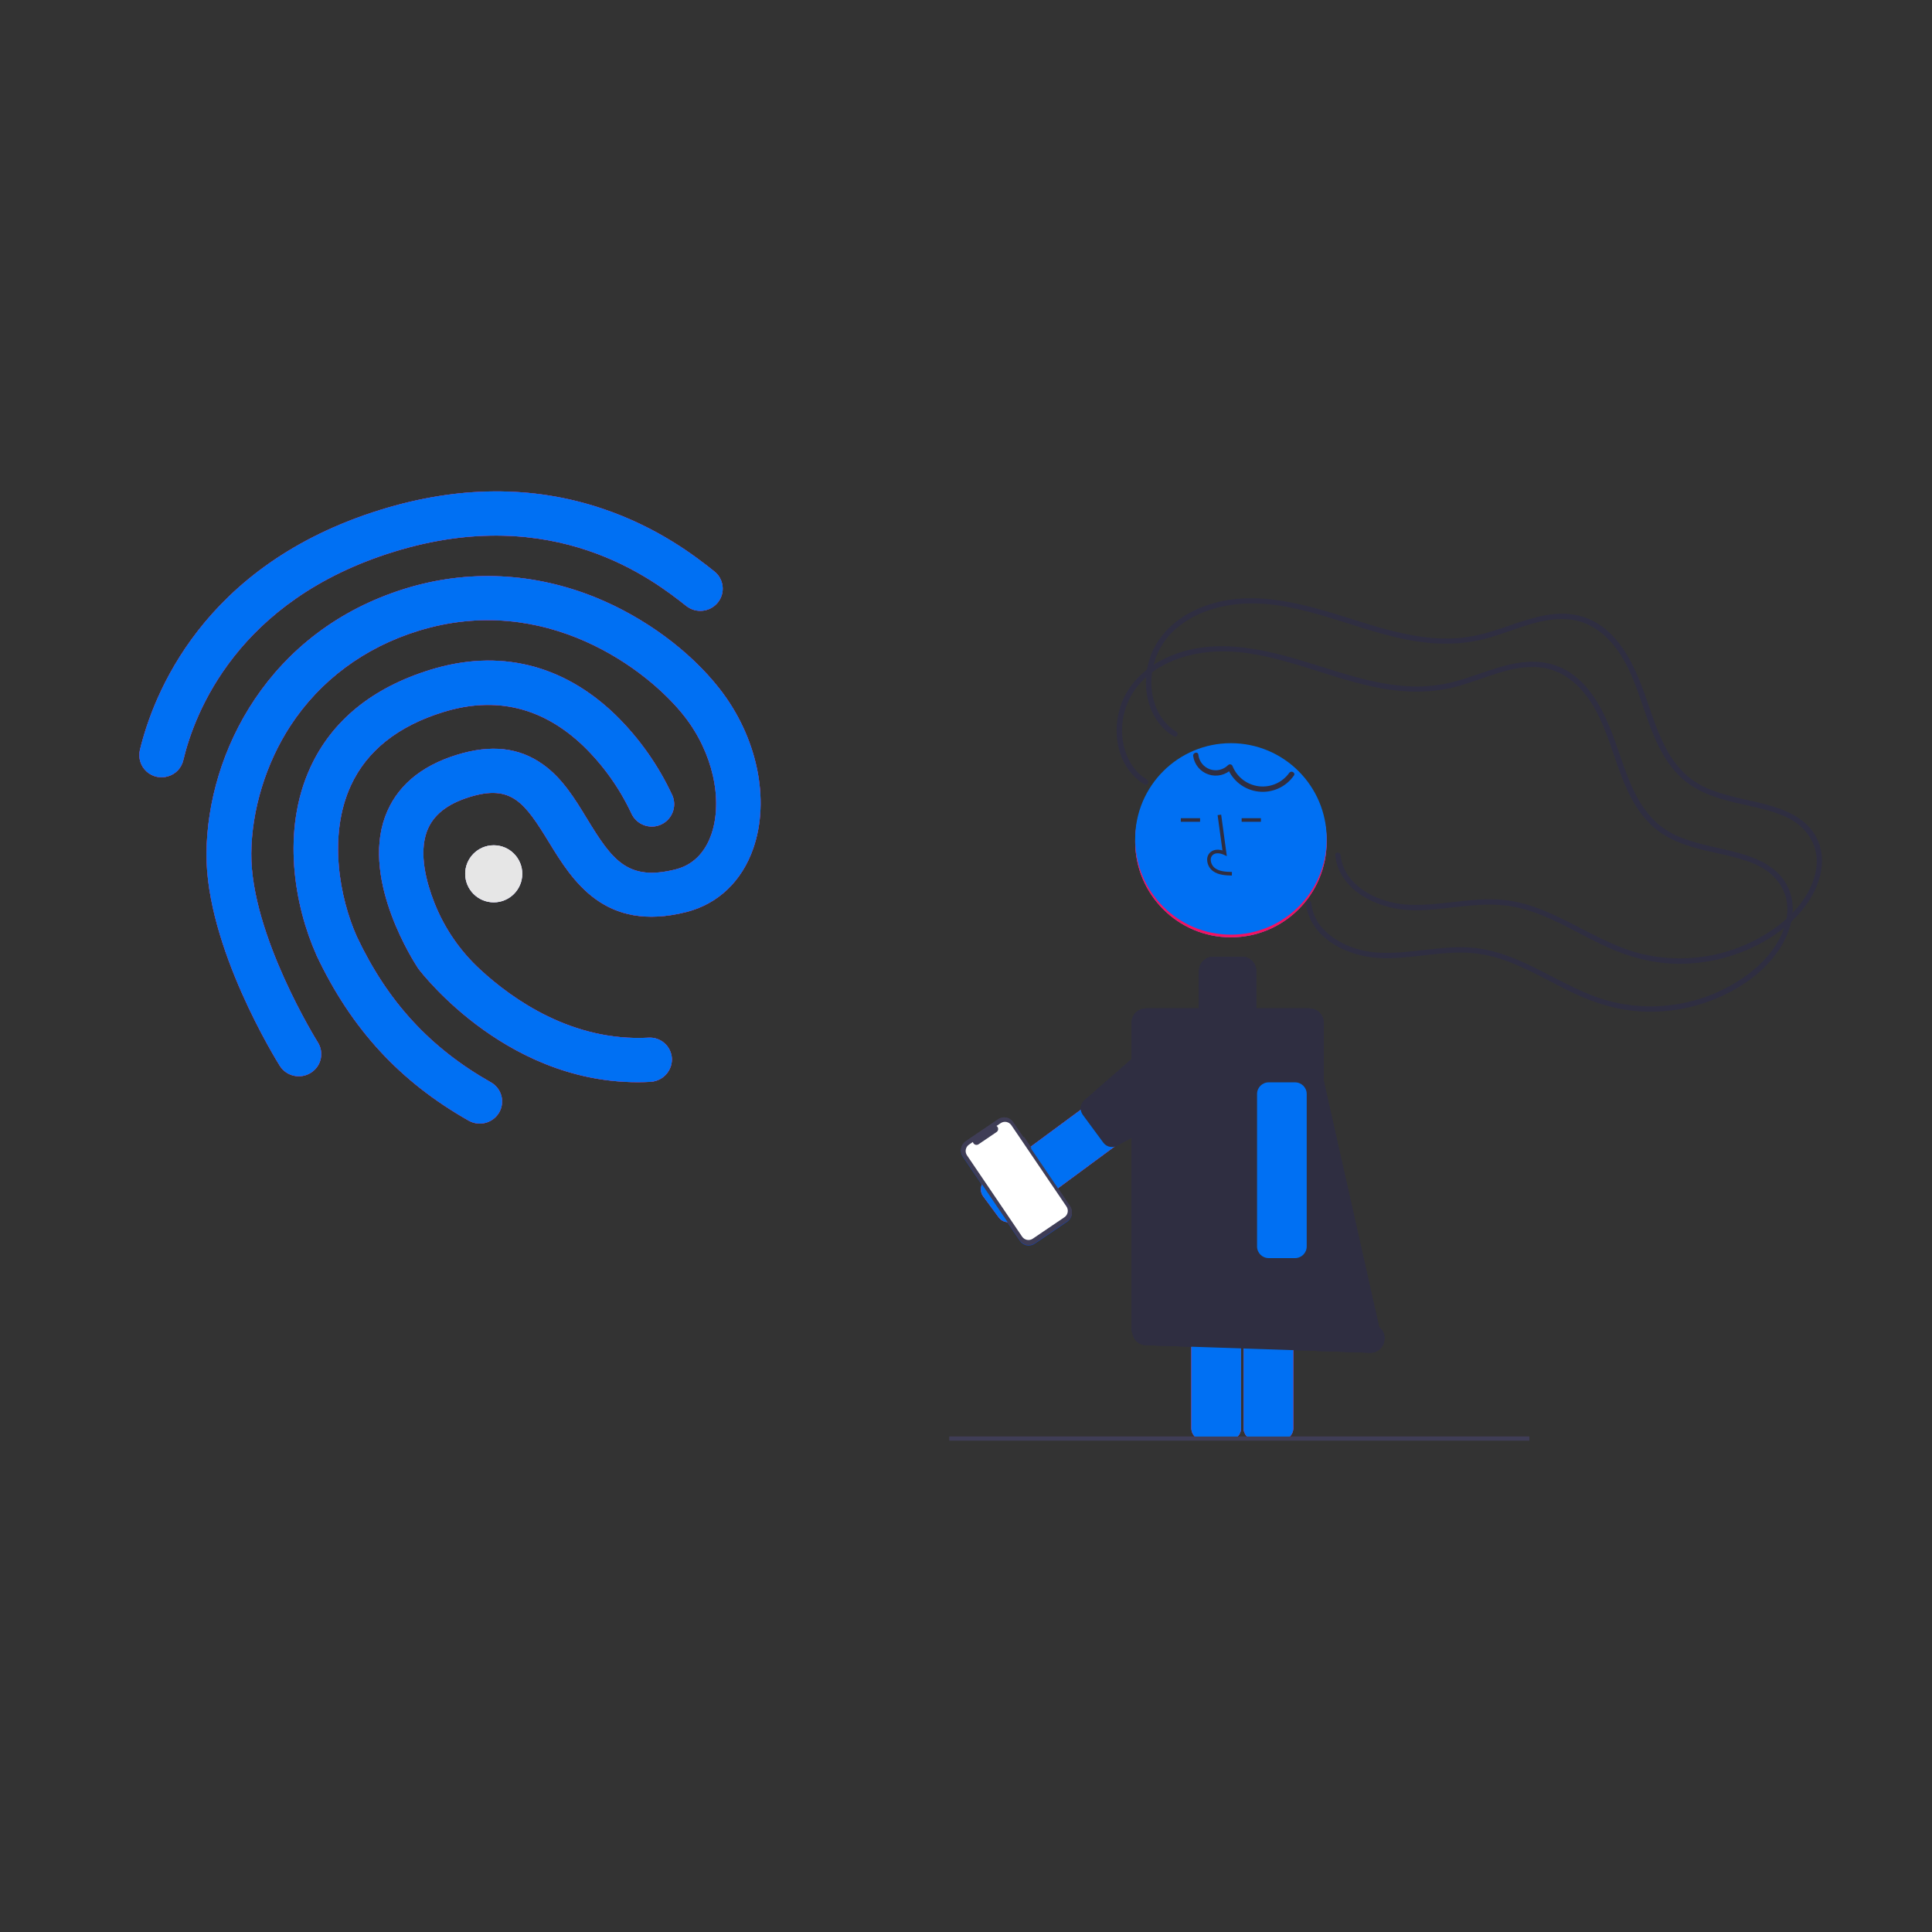 <?xml version="1.0" encoding="UTF-8" standalone="no" ?>
<!DOCTYPE svg PUBLIC "-//W3C//DTD SVG 1.1//EN" "http://www.w3.org/Graphics/SVG/1.1/DTD/svg11.dtd">
<svg xmlns="http://www.w3.org/2000/svg" xmlns:xlink="http://www.w3.org/1999/xlink" version="1.1" width="1080" height="1080" viewBox="0 0 1080 1080" xml:space="preserve">
<rect x="0" y="0" width="1080" height="1080" fill="#333333" stroke="none"/>
<desc>Created with Fabric.js 5.2.4</desc>
<defs>
</defs>
<rect x="0" y="0" width="100%" height="100%" fill="transparent"></rect>
<g transform="matrix(1 0 0 1 540 540)" id="392e3c87-5e25-46ab-ad1f-ce01007c3167"  >
</g>
<g transform="matrix(1 0 0 1 540 540)" id="b268fef1-e138-43f1-8556-0a917a8012ef"  >
<rect style="stroke: none; stroke-width: 1; stroke-dasharray: none; stroke-linecap: butt; stroke-dashoffset: 0; stroke-linejoin: miter; stroke-miterlimit: 4; fill: rgb(255,255,255); fill-rule: nonzero; opacity: 1; visibility: hidden;" vector-effect="non-scaling-stroke"  x="-540" y="-540" rx="0" ry="0" width="1080" height="1080" />
</g>
<g transform="matrix(1 0 0 1 240.94 354.61)"  >
<path style="stroke: none; stroke-width: 1; stroke-dasharray: none; stroke-linecap: butt; stroke-dashoffset: 0; stroke-linejoin: miter; stroke-miterlimit: 4; fill: rgb(124,107,254); fill-rule: nonzero; opacity: 1;" vector-effect="non-scaling-stroke"  transform=" translate(-300.94, -264.62)" d="M 153.998 343.966 C 149.76 345.294 145.136 344.256 141.871 341.246 C 138.606 338.235 137.198 333.71 138.178 329.379 C 145.402 299.326 172.87 225.832 272.936 194.921 C 316.281 181.531 357.85 181.303 396.436 194.236 C 428.18 204.833 449.253 221.415 459.333 229.429 C 464.666 233.649 465.569 241.393 461.35 246.726 Q 461.312 246.773 461.274 246.821 C 456.945 252.165 449.13 253.052 443.713 248.814 C 425.451 234.424 370.029 190.709 280.206 218.456 C 192.5 245.549 168.676 308.922 162.496 334.85 C 161.54 339.212 158.283 342.707 153.998 343.966 Z" stroke-linecap="round" />
</g>
<g transform="matrix(1 0 0 1 270.3 463.49)"  >
<path style="stroke: none; stroke-width: 1; stroke-dasharray: none; stroke-linecap: butt; stroke-dashoffset: 0; stroke-linejoin: miter; stroke-miterlimit: 4; fill: rgb(124,107,254); fill-rule: nonzero; opacity: 1;" vector-effect="non-scaling-stroke"  transform=" translate(-330.29, -373.49)" d="M 426.738 514.185 C 425.744 514.507 424.714 514.7 423.671 514.762 C 345.496 518.972 295.758 454.027 293.715 451.319 L 293.337 450.694 C 292.091 448.761 261.995 402.971 275.244 366.606 C 281.33 349.981 294.789 338.312 315.361 331.957 C 334.493 326.047 350.15 327.795 363.476 337.31 C 374.402 345.064 381.405 356.625 388.193 367.79 C 402.309 390.972 410.96 402.767 437.792 395.962 C 449.574 392.972 455.075 383.761 457.588 376.586 C 464.354 357.061 458.357 330.443 442.492 310.305 C 421.994 284.179 364.632 240.785 293.858 262.648 C 263.635 271.984 238.9 290.382 222.336 315.716 C 208.614 336.74 200.637 362.852 200.462 387.203 C 200.186 432.544 237.346 492.195 237.698 492.735 C 239.426 495.499 239.986 498.836 239.253 502.012 C 238.521 505.188 236.556 507.943 233.793 509.671 Q 233.736 509.707 233.678 509.742 C 227.844 513.381 220.17 511.663 216.443 505.885 C 214.766 503.157 175.088 439.555 175.407 387.153 C 175.852 330.353 210.369 262.564 286.561 239.028 C 321.779 228.149 358.79 229.977 393.619 244.257 C 420.614 255.393 445.598 273.827 462.116 294.876 C 483.213 321.745 490.646 356.914 481.042 384.364 C 474.639 402.663 461.383 415.29 443.767 419.805 C 397.853 431.484 379.866 402.078 366.748 380.628 C 353.278 358.637 345.827 348.326 322.546 355.518 C 309.763 359.467 301.887 365.795 298.575 374.886 C 294.068 387.314 298.339 403.244 302.717 414.411 Q 302.785 414.586 302.853 414.76 C 308.464 428.955 317.222 441.692 328.466 452.013 C 346.478 468.647 379.917 492.36 422.536 490.073 C 429.321 489.652 435.162 494.81 435.584 501.595 Q 435.588 501.654 435.591 501.713 C 435.796 507.393 432.168 512.505 426.738 514.185 Z" stroke-linecap="round" />
</g>
<g transform="matrix(1 0 0 1 270.48 498.68)"  >
<path style="stroke: none; stroke-width: 1; stroke-dasharray: none; stroke-linecap: butt; stroke-dashoffset: 0; stroke-linejoin: miter; stroke-miterlimit: 4; fill: rgb(124,107,254); fill-rule: nonzero; opacity: 1;" vector-effect="non-scaling-stroke"  transform=" translate(-330.48, -408.68)" d="M 331.94 537.534 C 328.647 538.553 325.081 538.181 322.07 536.503 C 283.513 514.657 256.445 485.275 236.954 444.092 L 236.875 443.838 C 224.591 416.381 217.196 374.429 233.508 338.973 C 245.55 312.81 268.154 294.421 300.579 284.405 C 338.929 272.558 374.638 281.28 403.945 309.508 C 417.274 322.535 428.113 337.886 435.929 354.806 C 438.522 361.141 435.546 368.383 429.248 371.064 C 422.95 373.745 415.667 370.87 412.898 364.61 C 406.28 350.488 397.142 337.692 385.932 326.849 C 363.342 305.357 337.082 299.002 307.79 308.051 C 282.477 315.87 265.047 329.694 256.124 349.143 C 243.257 377.137 249.882 412.092 259.495 433.605 C 276.681 470.028 300.52 495.864 334.456 515.057 C 337.287 516.653 339.368 519.309 340.241 522.44 C 341.114 525.571 340.707 528.92 339.111 531.752 Q 339.064 531.835 339.015 531.917 C 337.434 534.602 334.913 536.603 331.94 537.534 Z" stroke-linecap="round" />
</g>
<g transform="matrix(1 0 0 1 276 488.47)"  >
<circle style="stroke: none; stroke-width: 1; stroke-dasharray: none; stroke-linecap: butt; stroke-dashoffset: 0; stroke-linejoin: miter; stroke-miterlimit: 4; fill: rgb(124,107,254); fill-rule: nonzero; opacity: 1;" vector-effect="non-scaling-stroke"  cx="0" cy="0" r="15.949" />
</g>
<g transform="matrix(1 0 0 1 596.63 643.16)"  >
<path style="stroke: none; stroke-width: 1; stroke-dasharray: none; stroke-linecap: butt; stroke-dashoffset: 0; stroke-linejoin: miter; stroke-miterlimit: 4; fill: rgb(124,107,254); fill-rule: nonzero; opacity: 1;" vector-effect="non-scaling-stroke"  transform=" translate(-656.63, -553.16)" d="M 623.576 593.224 C 623.246 593.224 622.917 593.2 622.591 593.15 C 620.885 592.897 619.351 591.972 618.33 590.581 L 609.57 578.702 C 608.546 577.315 608.116 575.578 608.373 573.873 C 608.631 572.169 609.555 570.636 610.943 569.613 L 685.842 514.373 C 687.23 513.349 688.967 512.919 690.671 513.177 C 692.376 513.434 693.909 514.358 694.932 515.746 L 703.692 527.624 C 705.823 530.513 705.208 534.582 702.32 536.714 L 627.42 591.954 C 626.308 592.779 624.96 593.224 623.576 593.224 Z" stroke-linecap="round" />
</g>
<g transform="matrix(1 0 0 1 642.54 608.2)"  >
<path style="stroke: none; stroke-width: 1; stroke-dasharray: none; stroke-linecap: butt; stroke-dashoffset: 0; stroke-linejoin: miter; stroke-miterlimit: 4; fill: rgb(47,46,65); fill-rule: nonzero; opacity: 1;" vector-effect="non-scaling-stroke"  transform=" translate(-702.55, -518.2)" d="M 676.769 548.748 L 665.305 533.205 C 663.338 530.538 663.906 526.782 666.573 524.815 L 710.434 486.385 C 713.101 484.418 716.857 484.986 718.824 487.653 L 739.787 512.696 C 741.754 515.363 741.187 519.119 738.52 521.086 L 685.159 550.016 C 682.492 551.983 678.736 551.415 676.769 548.748 Z" stroke-linecap="round" />
</g>
<g transform="matrix(1 0 0 1 679.87 736.95)"  >
<path style="stroke: none; stroke-width: 1; stroke-dasharray: none; stroke-linecap: butt; stroke-dashoffset: 0; stroke-linejoin: miter; stroke-miterlimit: 4; fill: rgb(124,107,254); fill-rule: nonzero; opacity: 1;" vector-effect="non-scaling-stroke"  transform=" translate(-739.87, -646.95)" d="M 747.246 714.956 L 732.487 714.956 C 728.899 714.952 725.991 712.044 725.987 708.456 L 725.987 585.441 C 725.991 581.853 728.899 578.945 732.487 578.941 L 747.246 578.941 C 750.834 578.945 753.741 581.853 753.746 585.441 L 753.746 708.456 C 753.741 712.044 750.834 714.952 747.246 714.956 Z" stroke-linecap="round" />
</g>
<g transform="matrix(1 0 0 1 709.06 736.95)"  >
<path style="stroke: none; stroke-width: 1; stroke-dasharray: none; stroke-linecap: butt; stroke-dashoffset: 0; stroke-linejoin: miter; stroke-miterlimit: 4; fill: rgb(124,107,254); fill-rule: nonzero; opacity: 1;" vector-effect="non-scaling-stroke"  transform=" translate(-769.06, -646.95)" d="M 776.438 714.956 L 761.678 714.956 C 758.09 714.952 755.182 712.044 755.178 708.456 L 755.178 585.441 C 755.182 581.853 758.09 578.945 761.678 578.941 L 776.438 578.941 C 780.026 578.945 782.934 581.853 782.938 585.441 L 782.938 708.456 C 782.934 712.044 780.026 714.952 776.438 714.956 Z" stroke-linecap="round" />
</g>
<g transform="matrix(1 0 0 1 692.81 804.17)"  >
<rect style="stroke: none; stroke-width: 1; stroke-dasharray: none; stroke-linecap: butt; stroke-dashoffset: 0; stroke-linejoin: miter; stroke-miterlimit: 4; fill: rgb(63,61,86); fill-rule: nonzero; opacity: 1;" vector-effect="non-scaling-stroke"  x="-162.015" y="-1.12" rx="0" ry="0" width="324.03" height="2.24" />
</g>
<g transform="matrix(1 0 0 1 688.09 470.45)"  >
<circle style="stroke: none; stroke-width: 1; stroke-dasharray: none; stroke-linecap: butt; stroke-dashoffset: 0; stroke-linejoin: miter; stroke-miterlimit: 4; fill: rgb(124,107,254); fill-rule: nonzero; opacity: 1;" vector-effect="non-scaling-stroke"  cx="0" cy="0" r="53.519" />
</g>
<g transform="matrix(1 0 0 1 703.26 645.49)"  >
<path style="stroke: none; stroke-width: 1; stroke-dasharray: none; stroke-linecap: butt; stroke-dashoffset: 0; stroke-linejoin: miter; stroke-miterlimit: 4; fill: rgb(47,46,65); fill-rule: nonzero; opacity: 1;" vector-effect="non-scaling-stroke"  transform=" translate(-763.26, -555.49)" d="M 830.944 651.879 L 799.95 514.234 L 799.95 481.712 C 799.95 477.294 796.369 473.712 791.95 473.712 L 762.26 473.712 L 762.26 452.799 C 762.26 450.677 761.417 448.643 759.917 447.142 C 758.417 445.642 756.382 444.799 754.26 444.799 L 738.26 444.799 C 736.138 444.799 734.103 445.642 732.603 447.142 C 731.103 448.643 730.26 450.677 730.26 452.799 L 730.26 473.712 L 700.569 473.712 C 696.151 473.712 692.57 477.294 692.569 481.712 L 692.569 652.799 C 692.57 653.825 692.768 654.841 693.154 655.792 C 693.898 659.308 696.939 661.867 700.531 661.998 L 825.955 666.18 C 833.451 666.377 836.852 656.628 830.944 651.879 Z" stroke-linecap="round" />
</g>
<g transform="matrix(1 0 0 1 681.73 472.43)"  >
<path style="stroke: none; stroke-width: 1; stroke-dasharray: none; stroke-linecap: butt; stroke-dashoffset: 0; stroke-linejoin: miter; stroke-miterlimit: 4; fill: rgb(47,46,65); fill-rule: nonzero; opacity: 1;" vector-effect="non-scaling-stroke"  transform=" translate(-741.73, -382.44)" d="M 748.603 399.461 C 745.297 399.368 741.183 399.253 738.014 396.937 C 736.104 395.485 734.933 393.264 734.814 390.867 C 734.697 389.16 735.385 387.497 736.674 386.372 C 738.331 384.974 740.75 384.646 743.352 385.411 L 740.653 365.684 L 742.635 365.413 L 745.807 388.603 L 744.153 387.845 C 742.234 386.964 739.601 386.516 737.965 387.899 C 737.15 388.632 736.724 389.703 736.813 390.796 C 736.911 392.579 737.78 394.231 739.194 395.322 C 741.661 397.124 744.94 397.357 748.66 397.461 Z" stroke-linecap="round" />
</g>
<g transform="matrix(1 0 0 1 665.47 458.39)"  >
<rect style="stroke: none; stroke-width: 1; stroke-dasharray: none; stroke-linecap: butt; stroke-dashoffset: 0; stroke-linejoin: miter; stroke-miterlimit: 4; fill: rgb(47,46,65); fill-rule: nonzero; opacity: 1;" vector-effect="non-scaling-stroke"  x="-5.385" y="-1" rx="0" ry="0" width="10.77" height="2" />
</g>
<g transform="matrix(1 0 0 1 699.47 458.39)"  >
<rect style="stroke: none; stroke-width: 1; stroke-dasharray: none; stroke-linecap: butt; stroke-dashoffset: 0; stroke-linejoin: miter; stroke-miterlimit: 4; fill: rgb(47,46,65); fill-rule: nonzero; opacity: 1;" vector-effect="non-scaling-stroke"  x="-5.385" y="-1" rx="0" ry="0" width="10.77" height="2" />
</g>
<g transform="matrix(1 0 0 1 829.56 436.59)"  >
<path style="stroke: none; stroke-width: 1; stroke-dasharray: none; stroke-linecap: butt; stroke-dashoffset: 0; stroke-linejoin: miter; stroke-miterlimit: 4; fill: rgb(47,46,65); fill-rule: nonzero; opacity: 1;" vector-effect="non-scaling-stroke"  transform=" translate(-873.17, -373.41)" d="M 701.221 345.854 C 691.715 340.092 687.238 329.163 687.229 318.354 C 687.219 306.692 692.345 295.617 701.242 288.078 C 711.033 279.61 724.073 275.465 736.812 274.412 C 752.225 273.138 767.538 276.489 782.257 280.764 C 798.019 285.343 813.463 291.104 829.597 294.309 C 845.253 297.42 860.951 297.727 876.365 293.228 C 890.592 289.077 905.033 281.741 920.229 283.012 C 933.353 284.11 943.321 292.844 950.026 303.635 C 963.337 325.059 964.389 353.814 983.532 371.654 C 991.809 379.367 1002.592 382.861 1013.369 385.473 C 1023.703 387.977 1034.726 389.582 1044.209 394.65 C 1054.378 400.085 1060.534 410.3 1058.943 422.004 C 1057.136 435.298 1047.677 446.74 1037.262 454.549 C 1015.058 470.989 986.627 476.545 959.868 469.675 C 932.235 462.344 909.78 440.929 880.34 439.587 C 863.917 438.838 847.746 443.312 831.325 442.571 C 819.944 442.056 807.695 437.849 799.768 429.385 C 795.963 425.425 793.585 420.31 793.011 414.848 C 792.832 412.943 789.83 412.924 790.011 414.848 C 791.136 426.805 799.938 435.637 810.441 440.492 C 815.97 443.029 821.873 444.654 827.921 445.305 C 835.957 446.192 844.15 445.353 852.149 444.476 C 860.604 443.549 869.073 442.407 877.597 442.509 C 885.378 442.632 893.088 444.004 900.434 446.57 C 914.54 451.408 927.247 459.435 940.722 465.687 C 953.765 471.737 967.422 475.488 981.868 475.582 C 995.792 475.651 1009.565 472.697 1022.236 466.924 C 1034.713 461.24 1046.439 452.755 1054.208 441.317 C 1061.492 430.592 1065.316 416.523 1058.761 404.517 C 1053.623 395.107 1043.825 390.346 1033.945 387.414 C 1022.993 384.164 1011.546 382.68 1000.825 378.633 C 995.222 376.619 990.068 373.527 985.653 369.532 C 980.918 364.936 977.016 359.553 974.122 353.621 C 967.985 341.648 964.849 328.498 959.68 316.131 C 954.892 304.675 948.34 293.129 937.786 286.069 C 932.114 282.317 925.523 280.189 918.729 279.917 C 911.211 279.577 903.74 281.303 896.595 283.478 C 889.034 285.779 881.656 288.653 874.037 290.772 C 866.013 293.006 857.694 293.999 849.369 293.718 C 832.247 293.16 815.707 288.074 799.498 282.945 C 771.102 273.962 739.522 264.345 710.973 278.192 C 699.849 283.588 690.427 292.641 686.454 304.528 C 682.939 315.046 683.425 327.315 688.844 337.114 C 691.413 341.775 695.158 345.681 699.707 348.444 C 701.363 349.447 702.872 346.854 701.221 345.854 Z" stroke-linecap="round" />
</g>
<g transform="matrix(1 0 0 1 716.58 654.17)"  >
<path style="stroke: none; stroke-width: 1; stroke-dasharray: none; stroke-linecap: butt; stroke-dashoffset: 0; stroke-linejoin: miter; stroke-miterlimit: 4; fill: rgb(124,107,254); fill-rule: nonzero; opacity: 1;" vector-effect="non-scaling-stroke"  transform=" translate(-776.58, -564.17)" d="M 783.96 613.299 L 769.201 613.299 C 765.612 613.295 762.705 610.387 762.701 606.799 L 762.701 521.544 C 762.705 517.956 765.612 515.048 769.201 515.044 L 783.96 515.044 C 787.548 515.048 790.456 517.956 790.46 521.544 L 790.46 606.799 C 790.456 610.387 787.548 613.295 783.96 613.299 Z" stroke-linecap="round" />
</g>
<g transform="matrix(1 0 0 1 695.27 431.68)"  >
<path style="stroke: none; stroke-width: 1; stroke-dasharray: none; stroke-linecap: butt; stroke-dashoffset: 0; stroke-linejoin: miter; stroke-miterlimit: 4; fill: rgb(0,0,0); fill-rule: nonzero; opacity: 1;" vector-effect="non-scaling-stroke"  transform=" translate(-755.27, -341.68)" d="M 726.988 332.612 C 727.659 337.406 730.99 341.405 735.583 342.932 C 740.177 344.46 745.239 343.251 748.647 339.812 L 746.14 339.151 C 748.99 346.441 755.624 351.568 763.397 352.488 C 771.171 353.408 778.819 349.971 783.292 343.547 C 784.421 341.978 781.82 340.479 780.701 342.033 C 776.848 347.428 770.367 350.302 763.781 349.537 C 757.196 348.772 751.546 344.488 749.033 338.353 C 748.88 337.847 748.475 337.456 747.964 337.321 C 747.453 337.187 746.908 337.326 746.526 337.691 C 743.869 340.376 739.902 341.286 736.34 340.029 C 732.779 338.772 730.263 335.572 729.881 331.814 C 729.614 329.91 726.722 330.72 726.988 332.612 Z" stroke-linecap="round" />
</g>
<g transform="matrix(1 0 0 1 568.21 660.67)"  >
<path style="stroke: none; stroke-width: 1; stroke-dasharray: none; stroke-linecap: butt; stroke-dashoffset: 0; stroke-linejoin: miter; stroke-miterlimit: 4; fill: rgb(29,65,157); fill-rule: nonzero; opacity: 1;" vector-effect="non-scaling-stroke"  transform=" translate(-628.2, -570.25)" d="M 632.424 545.597 L 632.111 545.809 L 626.304 537.242 C 625.412 535.927 624.035 535.02 622.475 534.721 C 620.915 534.421 619.299 534.754 617.985 535.645 L 617.985 535.645 L 599.835 547.95 C 598.52 548.841 597.613 550.219 597.313 551.779 C 597.014 553.339 597.346 554.954 598.238 556.269 L 630.099 603.267 C 630.991 604.582 632.368 605.489 633.928 605.789 C 635.488 606.088 637.103 605.755 638.418 604.864 L 638.418 604.864 L 656.568 592.56 C 657.883 591.668 658.79 590.291 659.09 588.731 C 659.389 587.171 659.057 585.555 658.165 584.24 L 658.165 584.24 L 636.245 551.907 L 636.558 551.695 Z" stroke-linecap="round" />
</g>
<g transform="matrix(1 0 0 1 568.36 660.14)"  >
<path style="stroke: none; stroke-width: 1; stroke-dasharray: none; stroke-linecap: butt; stroke-dashoffset: 0; stroke-linejoin: miter; stroke-miterlimit: 4; fill: rgb(255,255,255); fill-rule: nonzero; opacity: 1;" vector-effect="non-scaling-stroke"  transform=" translate(-628.36, -570.15)" d="M 619.357 537.87 L 617.064 539.425 C 617.635 539.804 617.978 540.443 617.981 541.128 C 617.984 541.813 617.645 542.455 617.078 542.839 L 607.014 549.662 C 606.447 550.046 605.726 550.123 605.091 549.867 C 604.455 549.611 603.989 549.055 603.847 548.385 L 601.705 549.837 C 600.755 550.482 600.099 551.477 599.883 552.605 C 599.666 553.733 599.907 554.9 600.551 555.851 L 600.551 555.851 L 631.344 601.273 C 631.989 602.224 632.984 602.879 634.112 603.096 C 635.24 603.312 636.407 603.072 637.358 602.428 L 637.358 602.428 L 655.009 590.461 C 656.989 589.119 657.506 586.427 656.164 584.448 L 656.164 584.448 L 625.37 539.025 C 624.726 538.074 623.73 537.419 622.603 537.202 C 621.475 536.986 620.307 537.226 619.357 537.87 L 619.357 537.87 Z" stroke-linecap="round" />
</g>
<g transform="matrix(1 0 0 1 240.94 354.61)"  >
<path style="stroke: none; stroke-width: 1; stroke-dasharray: none; stroke-linecap: butt; stroke-dashoffset: 0; stroke-linejoin: miter; stroke-miterlimit: 4; fill: rgb(243,18,96); fill-rule: nonzero; opacity: 1;" vector-effect="non-scaling-stroke"  transform=" translate(-300.94, -264.62)" d="M 153.998 343.966 C 149.76 345.294 145.136 344.256 141.871 341.246 C 138.606 338.235 137.198 333.71 138.178 329.379 C 145.402 299.326 172.87 225.832 272.936 194.921 C 316.281 181.531 357.85 181.303 396.436 194.236 C 428.18 204.833 449.253 221.415 459.333 229.429 C 464.666 233.649 465.569 241.393 461.35 246.726 Q 461.312 246.773 461.274 246.821 C 456.945 252.165 449.13 253.052 443.713 248.814 C 425.451 234.424 370.029 190.709 280.206 218.456 C 192.5 245.549 168.676 308.922 162.496 334.85 C 161.54 339.212 158.283 342.707 153.998 343.966 Z" stroke-linecap="round" />
</g>
<g transform="matrix(1 0 0 1 270.3 463.49)"  >
<path style="stroke: none; stroke-width: 1; stroke-dasharray: none; stroke-linecap: butt; stroke-dashoffset: 0; stroke-linejoin: miter; stroke-miterlimit: 4; fill: rgb(243,18,96); fill-rule: nonzero; opacity: 1;" vector-effect="non-scaling-stroke"  transform=" translate(-330.29, -373.49)" d="M 426.738 514.185 C 425.744 514.507 424.714 514.7 423.671 514.762 C 345.496 518.972 295.758 454.027 293.715 451.319 L 293.337 450.694 C 292.091 448.761 261.995 402.971 275.244 366.606 C 281.33 349.981 294.789 338.312 315.361 331.957 C 334.493 326.047 350.15 327.795 363.476 337.31 C 374.402 345.064 381.405 356.625 388.193 367.79 C 402.309 390.972 410.96 402.767 437.792 395.962 C 449.574 392.972 455.075 383.761 457.588 376.586 C 464.354 357.061 458.357 330.443 442.492 310.305 C 421.994 284.179 364.632 240.785 293.858 262.648 C 263.635 271.984 238.9 290.382 222.336 315.716 C 208.614 336.74 200.637 362.852 200.462 387.203 C 200.186 432.544 237.346 492.195 237.698 492.735 C 239.426 495.499 239.986 498.836 239.253 502.012 C 238.521 505.188 236.556 507.943 233.793 509.671 Q 233.736 509.707 233.678 509.742 C 227.844 513.381 220.17 511.663 216.443 505.885 C 214.766 503.157 175.088 439.555 175.407 387.153 C 175.852 330.353 210.369 262.564 286.561 239.028 C 321.779 228.149 358.79 229.977 393.619 244.257 C 420.614 255.393 445.598 273.827 462.116 294.876 C 483.213 321.745 490.646 356.914 481.042 384.364 C 474.639 402.663 461.383 415.29 443.767 419.805 C 397.853 431.484 379.866 402.078 366.748 380.628 C 353.278 358.637 345.827 348.326 322.546 355.518 C 309.763 359.467 301.887 365.795 298.575 374.886 C 294.068 387.314 298.339 403.244 302.717 414.411 Q 302.785 414.586 302.853 414.76 C 308.464 428.955 317.222 441.692 328.466 452.013 C 346.478 468.647 379.917 492.36 422.536 490.073 C 429.321 489.652 435.162 494.81 435.584 501.595 Q 435.588 501.654 435.591 501.713 C 435.796 507.393 432.168 512.505 426.738 514.185 Z" stroke-linecap="round" />
</g>
<g transform="matrix(1 0 0 1 270.48 498.68)"  >
<path style="stroke: none; stroke-width: 1; stroke-dasharray: none; stroke-linecap: butt; stroke-dashoffset: 0; stroke-linejoin: miter; stroke-miterlimit: 4; fill: rgb(243,18,96); fill-rule: nonzero; opacity: 1;" vector-effect="non-scaling-stroke"  transform=" translate(-330.48, -408.68)" d="M 331.94 537.534 C 328.647 538.553 325.081 538.181 322.07 536.503 C 283.513 514.657 256.445 485.275 236.954 444.092 L 236.875 443.838 C 224.591 416.381 217.196 374.429 233.508 338.973 C 245.55 312.81 268.154 294.421 300.579 284.405 C 338.929 272.558 374.638 281.28 403.945 309.508 C 417.274 322.535 428.113 337.886 435.929 354.806 C 438.522 361.141 435.546 368.383 429.248 371.064 C 422.95 373.745 415.667 370.87 412.898 364.61 C 406.28 350.488 397.142 337.692 385.932 326.849 C 363.342 305.357 337.082 299.002 307.79 308.051 C 282.477 315.87 265.047 329.694 256.124 349.143 C 243.257 377.137 249.882 412.092 259.495 433.605 C 276.681 470.028 300.52 495.864 334.456 515.057 C 337.287 516.653 339.368 519.309 340.241 522.44 C 341.114 525.571 340.707 528.92 339.111 531.752 Q 339.064 531.835 339.015 531.917 C 337.434 534.602 334.913 536.603 331.94 537.534 Z" stroke-linecap="round" />
</g>
<g transform="matrix(1 0 0 1 276 488.47)"  >
<circle style="stroke: none; stroke-width: 1; stroke-dasharray: none; stroke-linecap: butt; stroke-dashoffset: 0; stroke-linejoin: miter; stroke-miterlimit: 4; fill: rgb(230,230,230); fill-rule: nonzero; opacity: 1;" vector-effect="non-scaling-stroke"  cx="0" cy="0" r="15.949" />
</g>
<g transform="matrix(1 0 0 1 596.63 643.16)"  >
<path style="stroke: none; stroke-width: 1; stroke-dasharray: none; stroke-linecap: butt; stroke-dashoffset: 0; stroke-linejoin: miter; stroke-miterlimit: 4; fill: rgb(243,18,96); fill-rule: nonzero; opacity: 1;" vector-effect="non-scaling-stroke"  transform=" translate(-656.63, -553.16)" d="M 623.576 593.224 C 623.246 593.224 622.917 593.2 622.591 593.15 C 620.885 592.897 619.351 591.972 618.33 590.581 L 609.57 578.702 C 608.546 577.315 608.116 575.578 608.373 573.873 C 608.631 572.169 609.555 570.636 610.943 569.613 L 685.842 514.373 C 687.23 513.349 688.967 512.919 690.671 513.177 C 692.376 513.434 693.909 514.358 694.932 515.746 L 703.692 527.624 C 705.823 530.513 705.208 534.582 702.32 536.714 L 627.42 591.954 C 626.308 592.779 624.96 593.224 623.576 593.224 Z" stroke-linecap="round" />
</g>
<g transform="matrix(1 0 0 1 642.54 608.2)"  >
<path style="stroke: none; stroke-width: 1; stroke-dasharray: none; stroke-linecap: butt; stroke-dashoffset: 0; stroke-linejoin: miter; stroke-miterlimit: 4; fill: rgb(47,46,65); fill-rule: nonzero; opacity: 1;" vector-effect="non-scaling-stroke"  transform=" translate(-702.55, -518.2)" d="M 676.769 548.748 L 665.305 533.205 C 663.338 530.538 663.906 526.782 666.573 524.815 L 710.434 486.385 C 713.101 484.418 716.857 484.986 718.824 487.653 L 739.787 512.696 C 741.754 515.363 741.187 519.119 738.52 521.086 L 685.159 550.016 C 682.492 551.983 678.736 551.415 676.769 548.748 Z" stroke-linecap="round" />
</g>
<g transform="matrix(1 0 0 1 679.87 736.95)"  >
<path style="stroke: none; stroke-width: 1; stroke-dasharray: none; stroke-linecap: butt; stroke-dashoffset: 0; stroke-linejoin: miter; stroke-miterlimit: 4; fill: rgb(243,18,96); fill-rule: nonzero; opacity: 1;" vector-effect="non-scaling-stroke"  transform=" translate(-739.87, -646.95)" d="M 747.246 714.956 L 732.487 714.956 C 728.899 714.952 725.991 712.044 725.987 708.456 L 725.987 585.441 C 725.991 581.853 728.899 578.945 732.487 578.941 L 747.246 578.941 C 750.834 578.945 753.741 581.853 753.746 585.441 L 753.746 708.456 C 753.741 712.044 750.834 714.952 747.246 714.956 Z" stroke-linecap="round" />
</g>
<g transform="matrix(1 0 0 1 709.06 736.95)"  >
<path style="stroke: none; stroke-width: 1; stroke-dasharray: none; stroke-linecap: butt; stroke-dashoffset: 0; stroke-linejoin: miter; stroke-miterlimit: 4; fill: rgb(243,18,96); fill-rule: nonzero; opacity: 1;" vector-effect="non-scaling-stroke"  transform=" translate(-769.06, -646.95)" d="M 776.438 714.956 L 761.678 714.956 C 758.09 714.952 755.182 712.044 755.178 708.456 L 755.178 585.441 C 755.182 581.853 758.09 578.945 761.678 578.941 L 776.438 578.941 C 780.026 578.945 782.934 581.853 782.938 585.441 L 782.938 708.456 C 782.934 712.044 780.026 714.952 776.438 714.956 Z" stroke-linecap="round" />
</g>
<g transform="matrix(1 0 0 1 692.81 804.17)"  >
<rect style="stroke: none; stroke-width: 1; stroke-dasharray: none; stroke-linecap: butt; stroke-dashoffset: 0; stroke-linejoin: miter; stroke-miterlimit: 4; fill: rgb(63,61,86); fill-rule: nonzero; opacity: 1;" vector-effect="non-scaling-stroke"  x="-162.015" y="-1.12" rx="0" ry="0" width="324.03" height="2.24" />
</g>
<g transform="matrix(1 0 0 1 688.09 470.45)"  >
<circle style="stroke: none; stroke-width: 1; stroke-dasharray: none; stroke-linecap: butt; stroke-dashoffset: 0; stroke-linejoin: miter; stroke-miterlimit: 4; fill: rgb(243,18,96); fill-rule: nonzero; opacity: 1;" vector-effect="non-scaling-stroke"  cx="0" cy="0" r="53.519" />
</g>
<g transform="matrix(1 0 0 1 703.26 645.49)"  >
<path style="stroke: none; stroke-width: 1; stroke-dasharray: none; stroke-linecap: butt; stroke-dashoffset: 0; stroke-linejoin: miter; stroke-miterlimit: 4; fill: rgb(47,46,65); fill-rule: nonzero; opacity: 1;" vector-effect="non-scaling-stroke"  transform=" translate(-763.26, -555.49)" d="M 830.944 651.879 L 799.95 514.234 L 799.95 481.712 C 799.95 477.294 796.369 473.712 791.95 473.712 L 762.26 473.712 L 762.26 452.799 C 762.26 450.677 761.417 448.643 759.917 447.142 C 758.417 445.642 756.382 444.799 754.26 444.799 L 738.26 444.799 C 736.138 444.799 734.103 445.642 732.603 447.142 C 731.103 448.643 730.26 450.677 730.26 452.799 L 730.26 473.712 L 700.569 473.712 C 696.151 473.712 692.57 477.294 692.569 481.712 L 692.569 652.799 C 692.57 653.825 692.768 654.841 693.154 655.792 C 693.898 659.308 696.939 661.867 700.531 661.998 L 825.955 666.18 C 833.451 666.377 836.852 656.628 830.944 651.879 Z" stroke-linecap="round" />
</g>
<g transform="matrix(1 0 0 1 681.73 472.43)"  >
<path style="stroke: none; stroke-width: 1; stroke-dasharray: none; stroke-linecap: butt; stroke-dashoffset: 0; stroke-linejoin: miter; stroke-miterlimit: 4; fill: rgb(47,46,65); fill-rule: nonzero; opacity: 1;" vector-effect="non-scaling-stroke"  transform=" translate(-741.73, -382.44)" d="M 748.603 399.461 C 745.297 399.368 741.183 399.253 738.014 396.937 C 736.104 395.485 734.933 393.264 734.814 390.867 C 734.697 389.16 735.385 387.497 736.674 386.372 C 738.331 384.974 740.75 384.646 743.352 385.411 L 740.653 365.684 L 742.635 365.413 L 745.807 388.603 L 744.153 387.845 C 742.234 386.964 739.601 386.516 737.965 387.899 C 737.15 388.632 736.724 389.703 736.813 390.796 C 736.911 392.579 737.78 394.231 739.194 395.322 C 741.661 397.124 744.94 397.357 748.66 397.461 Z" stroke-linecap="round" />
</g>
<g transform="matrix(1 0 0 1 665.47 458.39)"  >
<rect style="stroke: none; stroke-width: 1; stroke-dasharray: none; stroke-linecap: butt; stroke-dashoffset: 0; stroke-linejoin: miter; stroke-miterlimit: 4; fill: rgb(47,46,65); fill-rule: nonzero; opacity: 1;" vector-effect="non-scaling-stroke"  x="-5.385" y="-1" rx="0" ry="0" width="10.77" height="2" />
</g>
<g transform="matrix(1 0 0 1 699.47 458.39)"  >
<rect style="stroke: none; stroke-width: 1; stroke-dasharray: none; stroke-linecap: butt; stroke-dashoffset: 0; stroke-linejoin: miter; stroke-miterlimit: 4; fill: rgb(47,46,65); fill-rule: nonzero; opacity: 1;" vector-effect="non-scaling-stroke"  x="-5.385" y="-1" rx="0" ry="0" width="10.77" height="2" />
</g>
<g transform="matrix(1 0 0 1 813.17 463.41)"  >
<path style="stroke: none; stroke-width: 1; stroke-dasharray: none; stroke-linecap: butt; stroke-dashoffset: 0; stroke-linejoin: miter; stroke-miterlimit: 4; fill: rgb(47,46,65); fill-rule: nonzero; opacity: 1;" vector-effect="non-scaling-stroke"  transform=" translate(-873.17, -373.41)" d="M 701.221 345.854 C 691.715 340.092 687.238 329.163 687.229 318.354 C 687.219 306.692 692.345 295.617 701.242 288.078 C 711.033 279.61 724.073 275.465 736.812 274.412 C 752.225 273.138 767.538 276.489 782.257 280.764 C 798.019 285.343 813.463 291.104 829.597 294.309 C 845.253 297.42 860.951 297.727 876.365 293.228 C 890.592 289.077 905.033 281.741 920.229 283.012 C 933.353 284.11 943.321 292.844 950.026 303.635 C 963.337 325.059 964.389 353.814 983.532 371.654 C 991.809 379.367 1002.592 382.861 1013.369 385.473 C 1023.703 387.977 1034.726 389.582 1044.209 394.65 C 1054.378 400.085 1060.534 410.3 1058.943 422.004 C 1057.136 435.298 1047.677 446.74 1037.262 454.549 C 1015.058 470.989 986.627 476.545 959.868 469.675 C 932.235 462.344 909.78 440.929 880.34 439.587 C 863.917 438.838 847.746 443.312 831.325 442.571 C 819.944 442.056 807.695 437.849 799.768 429.385 C 795.963 425.425 793.585 420.31 793.011 414.848 C 792.832 412.943 789.83 412.924 790.011 414.848 C 791.136 426.805 799.938 435.637 810.441 440.492 C 815.97 443.029 821.873 444.654 827.921 445.305 C 835.957 446.192 844.15 445.353 852.149 444.476 C 860.604 443.549 869.073 442.407 877.597 442.509 C 885.378 442.632 893.088 444.004 900.434 446.57 C 914.54 451.408 927.247 459.435 940.722 465.687 C 953.765 471.737 967.422 475.488 981.868 475.582 C 995.792 475.651 1009.565 472.697 1022.236 466.924 C 1034.713 461.24 1046.439 452.755 1054.208 441.317 C 1061.492 430.592 1065.316 416.523 1058.761 404.517 C 1053.623 395.107 1043.825 390.346 1033.945 387.414 C 1022.993 384.164 1011.546 382.68 1000.825 378.633 C 995.222 376.619 990.068 373.527 985.653 369.532 C 980.918 364.936 977.016 359.553 974.122 353.621 C 967.985 341.648 964.849 328.498 959.68 316.131 C 954.892 304.675 948.34 293.129 937.786 286.069 C 932.114 282.317 925.523 280.189 918.729 279.917 C 911.211 279.577 903.74 281.303 896.595 283.478 C 889.034 285.779 881.656 288.653 874.037 290.772 C 866.013 293.006 857.694 293.999 849.369 293.718 C 832.247 293.16 815.707 288.074 799.498 282.945 C 771.102 273.962 739.522 264.345 710.973 278.192 C 699.849 283.588 690.427 292.641 686.454 304.528 C 682.939 315.046 683.425 327.315 688.844 337.114 C 691.413 341.775 695.158 345.681 699.707 348.444 C 701.363 349.447 702.872 346.854 701.221 345.854 Z" stroke-linecap="round" />
</g>
<g transform="matrix(1 0 0 1 716.58 654.17)"  >
<path style="stroke: none; stroke-width: 1; stroke-dasharray: none; stroke-linecap: butt; stroke-dashoffset: 0; stroke-linejoin: miter; stroke-miterlimit: 4; fill: rgb(243,18,96); fill-rule: nonzero; opacity: 1;" vector-effect="non-scaling-stroke"  transform=" translate(-776.58, -564.17)" d="M 783.96 613.299 L 769.201 613.299 C 765.612 613.295 762.705 610.387 762.701 606.799 L 762.701 521.544 C 762.705 517.956 765.612 515.048 769.201 515.044 L 783.96 515.044 C 787.548 515.048 790.456 517.956 790.46 521.544 L 790.46 606.799 C 790.456 610.387 787.548 613.295 783.96 613.299 Z" stroke-linecap="round" />
</g>
<g transform="matrix(1 0 0 1 695.27 431.68)"  >
<path style="stroke: none; stroke-width: 1; stroke-dasharray: none; stroke-linecap: butt; stroke-dashoffset: 0; stroke-linejoin: miter; stroke-miterlimit: 4; fill: rgb(47,46,65); fill-rule: nonzero; opacity: 1;" vector-effect="non-scaling-stroke"  transform=" translate(-755.27, -341.68)" d="M 726.988 332.612 C 727.659 337.406 730.99 341.405 735.583 342.932 C 740.177 344.46 745.239 343.251 748.647 339.812 L 746.14 339.151 C 748.99 346.441 755.624 351.568 763.397 352.488 C 771.171 353.408 778.819 349.971 783.292 343.547 C 784.421 341.978 781.82 340.479 780.701 342.033 C 776.848 347.428 770.367 350.302 763.781 349.537 C 757.196 348.772 751.546 344.488 749.033 338.353 C 748.88 337.847 748.475 337.456 747.964 337.321 C 747.453 337.187 746.908 337.326 746.526 337.691 C 743.869 340.376 739.902 341.286 736.34 340.029 C 732.779 338.772 730.263 335.572 729.881 331.814 C 729.614 329.91 726.722 330.72 726.988 332.612 Z" stroke-linecap="round" />
</g>
<g transform="matrix(1 0 0 1 568.21 660.25)"  >
<path style="stroke: none; stroke-width: 1; stroke-dasharray: none; stroke-linecap: butt; stroke-dashoffset: 0; stroke-linejoin: miter; stroke-miterlimit: 4; fill: rgb(63,61,86); fill-rule: nonzero; opacity: 1;" vector-effect="non-scaling-stroke"  transform=" translate(-628.2, -570.25)" d="M 632.424 545.597 L 632.111 545.809 L 626.304 537.242 C 625.412 535.927 624.035 535.02 622.475 534.721 C 620.915 534.421 619.299 534.754 617.985 535.645 L 617.985 535.645 L 599.835 547.95 C 598.52 548.841 597.613 550.219 597.313 551.779 C 597.014 553.339 597.346 554.954 598.238 556.269 L 630.099 603.267 C 630.991 604.582 632.368 605.489 633.928 605.789 C 635.488 606.088 637.103 605.755 638.418 604.864 L 638.418 604.864 L 656.568 592.56 C 657.883 591.668 658.79 590.291 659.09 588.731 C 659.389 587.171 659.057 585.555 658.165 584.24 L 658.165 584.24 L 636.245 551.907 L 636.558 551.695 Z" stroke-linecap="round" />
</g>
<g transform="matrix(1 0 0 1 240.94 354.6)"  >
<path style="stroke: none; stroke-width: 1; stroke-dasharray: none; stroke-linecap: butt; stroke-dashoffset: 0; stroke-linejoin: miter; stroke-miterlimit: 4; fill: rgb(0,112,243); fill-rule: nonzero; opacity: 1;" vector-effect="non-scaling-stroke"  transform=" translate(-300.94, -264.62)" d="M 153.998 343.966 C 149.76 345.294 145.136 344.256 141.871 341.246 C 138.606 338.235 137.198 333.71 138.178 329.379 C 145.402 299.326 172.87 225.832 272.936 194.921 C 316.281 181.531 357.85 181.303 396.436 194.236 C 428.18 204.833 449.253 221.415 459.333 229.429 C 464.666 233.649 465.569 241.393 461.35 246.726 Q 461.312 246.773 461.274 246.821 C 456.945 252.165 449.13 253.052 443.713 248.814 C 425.451 234.424 370.029 190.709 280.206 218.456 C 192.5 245.549 168.676 308.922 162.496 334.85 C 161.54 339.212 158.283 342.707 153.998 343.966 Z" stroke-linecap="round" />
</g>
<g transform="matrix(1 0 0 1 270.3 463.48)"  >
<path style="stroke: none; stroke-width: 1; stroke-dasharray: none; stroke-linecap: butt; stroke-dashoffset: 0; stroke-linejoin: miter; stroke-miterlimit: 4; fill: rgb(0,112,243); fill-rule: nonzero; opacity: 1;" vector-effect="non-scaling-stroke"  transform=" translate(-330.29, -373.49)" d="M 426.738 514.185 C 425.744 514.507 424.714 514.7 423.671 514.762 C 345.496 518.972 295.758 454.027 293.715 451.319 L 293.337 450.694 C 292.091 448.761 261.995 402.971 275.244 366.606 C 281.33 349.981 294.789 338.312 315.361 331.957 C 334.493 326.047 350.15 327.795 363.476 337.31 C 374.402 345.064 381.405 356.625 388.193 367.79 C 402.309 390.972 410.96 402.767 437.792 395.962 C 449.574 392.972 455.075 383.761 457.588 376.586 C 464.354 357.061 458.357 330.443 442.492 310.305 C 421.994 284.179 364.632 240.785 293.858 262.648 C 263.635 271.984 238.9 290.382 222.336 315.716 C 208.614 336.74 200.637 362.852 200.462 387.203 C 200.186 432.544 237.346 492.195 237.698 492.735 C 239.426 495.499 239.986 498.836 239.253 502.012 C 238.521 505.188 236.556 507.943 233.793 509.671 Q 233.736 509.707 233.678 509.742 C 227.844 513.381 220.17 511.663 216.443 505.885 C 214.766 503.157 175.088 439.555 175.407 387.153 C 175.852 330.353 210.369 262.564 286.561 239.028 C 321.779 228.149 358.79 229.977 393.619 244.257 C 420.614 255.393 445.598 273.827 462.116 294.876 C 483.213 321.745 490.646 356.914 481.042 384.364 C 474.639 402.663 461.383 415.29 443.767 419.805 C 397.853 431.484 379.866 402.078 366.748 380.628 C 353.278 358.637 345.827 348.326 322.546 355.518 C 309.763 359.467 301.887 365.795 298.575 374.886 C 294.068 387.314 298.339 403.244 302.717 414.411 Q 302.785 414.586 302.853 414.76 C 308.464 428.955 317.222 441.692 328.466 452.013 C 346.478 468.647 379.917 492.36 422.536 490.073 C 429.321 489.652 435.162 494.81 435.584 501.595 Q 435.588 501.654 435.591 501.713 C 435.796 507.393 432.168 512.505 426.738 514.185 Z" stroke-linecap="round" />
</g>
<g transform="matrix(1 0 0 1 270.48 498.67)"  >
<path style="stroke: none; stroke-width: 1; stroke-dasharray: none; stroke-linecap: butt; stroke-dashoffset: 0; stroke-linejoin: miter; stroke-miterlimit: 4; fill: rgb(0,112,243); fill-rule: nonzero; opacity: 1;" vector-effect="non-scaling-stroke"  transform=" translate(-330.48, -408.68)" d="M 331.94 537.534 C 328.647 538.553 325.081 538.181 322.07 536.503 C 283.513 514.657 256.445 485.275 236.954 444.092 L 236.875 443.838 C 224.591 416.381 217.196 374.429 233.508 338.973 C 245.55 312.81 268.154 294.421 300.579 284.405 C 338.929 272.558 374.638 281.28 403.945 309.508 C 417.274 322.535 428.113 337.886 435.929 354.806 C 438.522 361.141 435.546 368.383 429.248 371.064 C 422.95 373.745 415.667 370.87 412.898 364.61 C 406.28 350.488 397.142 337.692 385.932 326.849 C 363.342 305.357 337.082 299.002 307.79 308.051 C 282.477 315.87 265.047 329.694 256.124 349.143 C 243.257 377.137 249.882 412.092 259.495 433.605 C 276.681 470.028 300.52 495.864 334.456 515.057 C 337.287 516.653 339.368 519.309 340.241 522.44 C 341.114 525.571 340.707 528.92 339.111 531.752 Q 339.064 531.835 339.015 531.917 C 337.434 534.602 334.913 536.603 331.94 537.534 Z" stroke-linecap="round" />
</g>
<g transform="matrix(1 0 0 1 276 488.46)"  >
<circle style="stroke: none; stroke-width: 1; stroke-dasharray: none; stroke-linecap: butt; stroke-dashoffset: 0; stroke-linejoin: miter; stroke-miterlimit: 4; fill: rgb(230,230,230); fill-rule: nonzero; opacity: 1;" vector-effect="non-scaling-stroke"  cx="0" cy="0" r="15.949" />
</g>
<g transform="matrix(1 0 0 1 596.63 643.16)"  >
<path style="stroke: none; stroke-width: 1; stroke-dasharray: none; stroke-linecap: butt; stroke-dashoffset: 0; stroke-linejoin: miter; stroke-miterlimit: 4; fill: rgb(0,112,243); fill-rule: nonzero; opacity: 1;" vector-effect="non-scaling-stroke"  transform=" translate(-656.63, -553.16)" d="M 623.576 593.224 C 623.246 593.224 622.917 593.2 622.591 593.15 C 620.885 592.897 619.351 591.972 618.33 590.581 L 609.57 578.702 C 608.546 577.315 608.116 575.578 608.373 573.873 C 608.631 572.169 609.555 570.636 610.943 569.613 L 685.842 514.373 C 687.23 513.349 688.967 512.919 690.671 513.177 C 692.376 513.434 693.909 514.358 694.932 515.746 L 703.692 527.624 C 705.823 530.513 705.208 534.582 702.32 536.714 L 627.42 591.954 C 626.308 592.779 624.96 593.224 623.576 593.224 Z" stroke-linecap="round" />
</g>
<g transform="matrix(1 0 0 1 642.54 608.2)"  >
<path style="stroke: none; stroke-width: 1; stroke-dasharray: none; stroke-linecap: butt; stroke-dashoffset: 0; stroke-linejoin: miter; stroke-miterlimit: 4; fill: rgb(47,46,65); fill-rule: nonzero; opacity: 1;" vector-effect="non-scaling-stroke"  transform=" translate(-702.55, -518.2)" d="M 676.769 548.748 L 665.305 533.205 C 663.338 530.538 663.906 526.782 666.573 524.815 L 710.434 486.385 C 713.101 484.418 716.857 484.986 718.824 487.653 L 739.787 512.696 C 741.754 515.363 741.187 519.119 738.52 521.086 L 685.159 550.016 C 682.492 551.983 678.736 551.415 676.769 548.748 Z" stroke-linecap="round" />
</g>
<g transform="matrix(1 0 0 1 679.87 736.94)"  >
<path style="stroke: none; stroke-width: 1; stroke-dasharray: none; stroke-linecap: butt; stroke-dashoffset: 0; stroke-linejoin: miter; stroke-miterlimit: 4; fill: rgb(0,112,243); fill-rule: nonzero; opacity: 1;" vector-effect="non-scaling-stroke"  transform=" translate(-739.87, -646.95)" d="M 747.246 714.956 L 732.487 714.956 C 728.899 714.952 725.991 712.044 725.987 708.456 L 725.987 585.441 C 725.991 581.853 728.899 578.945 732.487 578.941 L 747.246 578.941 C 750.834 578.945 753.741 581.853 753.746 585.441 L 753.746 708.456 C 753.741 712.044 750.834 714.952 747.246 714.956 Z" stroke-linecap="round" />
</g>
<g transform="matrix(1 0 0 1 709.06 736.94)"  >
<path style="stroke: none; stroke-width: 1; stroke-dasharray: none; stroke-linecap: butt; stroke-dashoffset: 0; stroke-linejoin: miter; stroke-miterlimit: 4; fill: rgb(0,112,243); fill-rule: nonzero; opacity: 1;" vector-effect="non-scaling-stroke"  transform=" translate(-769.06, -646.95)" d="M 776.438 714.956 L 761.678 714.956 C 758.09 714.952 755.182 712.044 755.178 708.456 L 755.178 585.441 C 755.182 581.853 758.09 578.945 761.678 578.941 L 776.438 578.941 C 780.026 578.945 782.934 581.853 782.938 585.441 L 782.938 708.456 C 782.934 712.044 780.026 714.952 776.438 714.956 Z" stroke-linecap="round" />
</g>
<g transform="matrix(1 0 0 1 692.81 804.16)"  >
<rect style="stroke: none; stroke-width: 1; stroke-dasharray: none; stroke-linecap: butt; stroke-dashoffset: 0; stroke-linejoin: miter; stroke-miterlimit: 4; fill: rgb(63,61,86); fill-rule: nonzero; opacity: 1;" vector-effect="non-scaling-stroke"  x="-162.015" y="-1.12" rx="0" ry="0" width="324.03" height="2.24" />
</g>
<g transform="matrix(1 0 0 1 688.09 468.96)"  >
<circle style="stroke: none; stroke-width: 1; stroke-dasharray: none; stroke-linecap: butt; stroke-dashoffset: 0; stroke-linejoin: miter; stroke-miterlimit: 4; fill: rgb(0,112,243); fill-rule: nonzero; opacity: 1;" vector-effect="non-scaling-stroke"  cx="0" cy="0" r="53.519" />
</g>
<g transform="matrix(1 0 0 1 703.26 645.48)"  >
<path style="stroke: none; stroke-width: 1; stroke-dasharray: none; stroke-linecap: butt; stroke-dashoffset: 0; stroke-linejoin: miter; stroke-miterlimit: 4; fill: rgb(47,46,65); fill-rule: nonzero; opacity: 1;" vector-effect="non-scaling-stroke"  transform=" translate(-763.26, -555.49)" d="M 830.944 651.879 L 799.95 514.234 L 799.95 481.712 C 799.95 477.294 796.369 473.712 791.95 473.712 L 762.26 473.712 L 762.26 452.799 C 762.26 450.677 761.417 448.643 759.917 447.142 C 758.417 445.642 756.382 444.799 754.26 444.799 L 738.26 444.799 C 736.138 444.799 734.103 445.642 732.603 447.142 C 731.103 448.643 730.26 450.677 730.26 452.799 L 730.26 473.712 L 700.569 473.712 C 696.151 473.712 692.57 477.294 692.569 481.712 L 692.569 652.799 C 692.57 653.825 692.768 654.841 693.154 655.792 C 693.898 659.308 696.939 661.867 700.531 661.998 L 825.955 666.18 C 833.451 666.377 836.852 656.628 830.944 651.879 Z" stroke-linecap="round" />
</g>
<g transform="matrix(1 0 0 1 681.73 472.42)"  >
<path style="stroke: none; stroke-width: 1; stroke-dasharray: none; stroke-linecap: butt; stroke-dashoffset: 0; stroke-linejoin: miter; stroke-miterlimit: 4; fill: rgb(47,46,65); fill-rule: nonzero; opacity: 1;" vector-effect="non-scaling-stroke"  transform=" translate(-741.73, -382.44)" d="M 748.603 399.461 C 745.297 399.368 741.183 399.253 738.014 396.937 C 736.104 395.485 734.933 393.264 734.814 390.867 C 734.697 389.16 735.385 387.497 736.674 386.372 C 738.331 384.974 740.75 384.646 743.352 385.411 L 740.653 365.684 L 742.635 365.413 L 745.807 388.603 L 744.153 387.845 C 742.234 386.964 739.601 386.516 737.965 387.899 C 737.15 388.632 736.724 389.703 736.813 390.796 C 736.911 392.579 737.78 394.231 739.194 395.322 C 741.661 397.124 744.94 397.357 748.66 397.461 Z" stroke-linecap="round" />
</g>
<g transform="matrix(1 0 0 1 665.47 458.38)"  >
<rect style="stroke: none; stroke-width: 1; stroke-dasharray: none; stroke-linecap: butt; stroke-dashoffset: 0; stroke-linejoin: miter; stroke-miterlimit: 4; fill: rgb(47,46,65); fill-rule: nonzero; opacity: 1;" vector-effect="non-scaling-stroke"  x="-5.385" y="-1" rx="0" ry="0" width="10.77" height="2" />
</g>
<g transform="matrix(1 0 0 1 699.47 458.38)"  >
<rect style="stroke: none; stroke-width: 1; stroke-dasharray: none; stroke-linecap: butt; stroke-dashoffset: 0; stroke-linejoin: miter; stroke-miterlimit: 4; fill: rgb(47,46,65); fill-rule: nonzero; opacity: 1;" vector-effect="non-scaling-stroke"  x="-5.385" y="-1" rx="0" ry="0" width="10.77" height="2" />
</g>
<g transform="matrix(1 0 0 1 716.58 654.16)"  >
<path style="stroke: none; stroke-width: 1; stroke-dasharray: none; stroke-linecap: butt; stroke-dashoffset: 0; stroke-linejoin: miter; stroke-miterlimit: 4; fill: rgb(0,112,243); fill-rule: nonzero; opacity: 1;" vector-effect="non-scaling-stroke"  transform=" translate(-776.58, -564.17)" d="M 783.96 613.299 L 769.201 613.299 C 765.612 613.295 762.705 610.387 762.701 606.799 L 762.701 521.544 C 762.705 517.956 765.612 515.048 769.201 515.044 L 783.96 515.044 C 787.548 515.048 790.456 517.956 790.46 521.544 L 790.46 606.799 C 790.456 610.387 787.548 613.295 783.96 613.299 Z" stroke-linecap="round" />
</g>
<g transform="matrix(1 0 0 1 695.27 431.68)"  >
<path style="stroke: none; stroke-width: 1; stroke-dasharray: none; stroke-linecap: butt; stroke-dashoffset: 0; stroke-linejoin: miter; stroke-miterlimit: 4; fill: rgb(47,46,65); fill-rule: nonzero; opacity: 1;" vector-effect="non-scaling-stroke"  transform=" translate(-755.27, -341.68)" d="M 726.988 332.612 C 727.659 337.406 730.99 341.405 735.583 342.932 C 740.177 344.46 745.239 343.251 748.647 339.812 L 746.14 339.151 C 748.99 346.441 755.624 351.568 763.397 352.488 C 771.171 353.408 778.819 349.971 783.292 343.547 C 784.421 341.978 781.82 340.479 780.701 342.033 C 776.848 347.428 770.367 350.302 763.781 349.537 C 757.196 348.772 751.546 344.488 749.033 338.353 C 748.88 337.847 748.475 337.456 747.964 337.321 C 747.453 337.187 746.908 337.326 746.526 337.691 C 743.869 340.376 739.902 341.286 736.34 340.029 C 732.779 338.772 730.263 335.572 729.881 331.814 C 729.614 329.91 726.722 330.72 726.988 332.612 Z" stroke-linecap="round" />
</g>
<g transform="matrix(1 0 0 1 568.21 660.25)"  >
<path style="stroke: none; stroke-width: 1; stroke-dasharray: none; stroke-linecap: butt; stroke-dashoffset: 0; stroke-linejoin: miter; stroke-miterlimit: 4; fill: rgb(63,61,86); fill-rule: nonzero; opacity: 1;" vector-effect="non-scaling-stroke"  transform=" translate(-628.2, -570.25)" d="M 632.424 545.597 L 632.111 545.809 L 626.304 537.242 C 625.412 535.927 624.035 535.02 622.475 534.721 C 620.915 534.421 619.299 534.754 617.985 535.645 L 617.985 535.645 L 599.835 547.95 C 598.52 548.841 597.613 550.219 597.313 551.779 C 597.014 553.339 597.346 554.954 598.238 556.269 L 630.099 603.267 C 630.991 604.582 632.368 605.489 633.928 605.789 C 635.488 606.088 637.103 605.755 638.418 604.864 L 638.418 604.864 L 656.568 592.56 C 657.883 591.668 658.79 590.291 659.09 588.731 C 659.389 587.171 659.057 585.555 658.165 584.24 L 658.165 584.24 L 636.245 551.907 L 636.558 551.695 Z" stroke-linecap="round" />
</g>
<g transform="matrix(1 0 0 1 568.36 660.14)"  >
<path style="stroke: none; stroke-width: 1; stroke-dasharray: none; stroke-linecap: butt; stroke-dashoffset: 0; stroke-linejoin: miter; stroke-miterlimit: 4; fill: rgb(255,255,255); fill-rule: nonzero; opacity: 1;" vector-effect="non-scaling-stroke"  transform=" translate(-628.36, -570.15)" d="M 619.357 537.87 L 617.064 539.425 C 617.635 539.804 617.978 540.443 617.981 541.128 C 617.984 541.813 617.645 542.455 617.078 542.839 L 607.014 549.662 C 606.447 550.046 605.726 550.123 605.091 549.867 C 604.455 549.611 603.989 549.055 603.847 548.385 L 601.705 549.837 C 600.755 550.482 600.099 551.477 599.883 552.605 C 599.666 553.733 599.907 554.9 600.551 555.851 L 600.551 555.851 L 631.344 601.273 C 631.989 602.224 632.984 602.879 634.112 603.096 C 635.24 603.312 636.407 603.072 637.358 602.428 L 637.358 602.428 L 655.009 590.461 C 656.989 589.119 657.506 586.427 656.164 584.448 L 656.164 584.448 L 625.37 539.025 C 624.726 538.074 623.73 537.419 622.603 537.202 C 621.475 536.986 620.307 537.226 619.357 537.87 L 619.357 537.87 Z" stroke-linecap="round" />
</g>
<g transform="matrix(0 0 0 0 0 0)"  >
<g style=""   >
</g>
</g>
<g transform="matrix(0 0 0 0 0 0)"  >
<g style=""   >
</g>
</g>
<g transform="matrix(0 0 0 0 0 0)"  >
<g style=""   >
</g>
</g>
<g transform="matrix(0 0 0 0 0 0)"  >
<g style=""   >
</g>
</g>
<g transform="matrix(0 0 0 0 0 0)"  >
<g style=""   >
</g>
</g>
<g transform="matrix(0 0 0 0 0 0)"  >
<g style=""   >
</g>
</g>
<g transform="matrix(0 0 0 0 0 0)"  >
<g style=""   >
</g>
</g>
<g transform="matrix(NaN NaN NaN NaN 0 0)"  >
<g style=""   >
</g>
</g>
</svg>